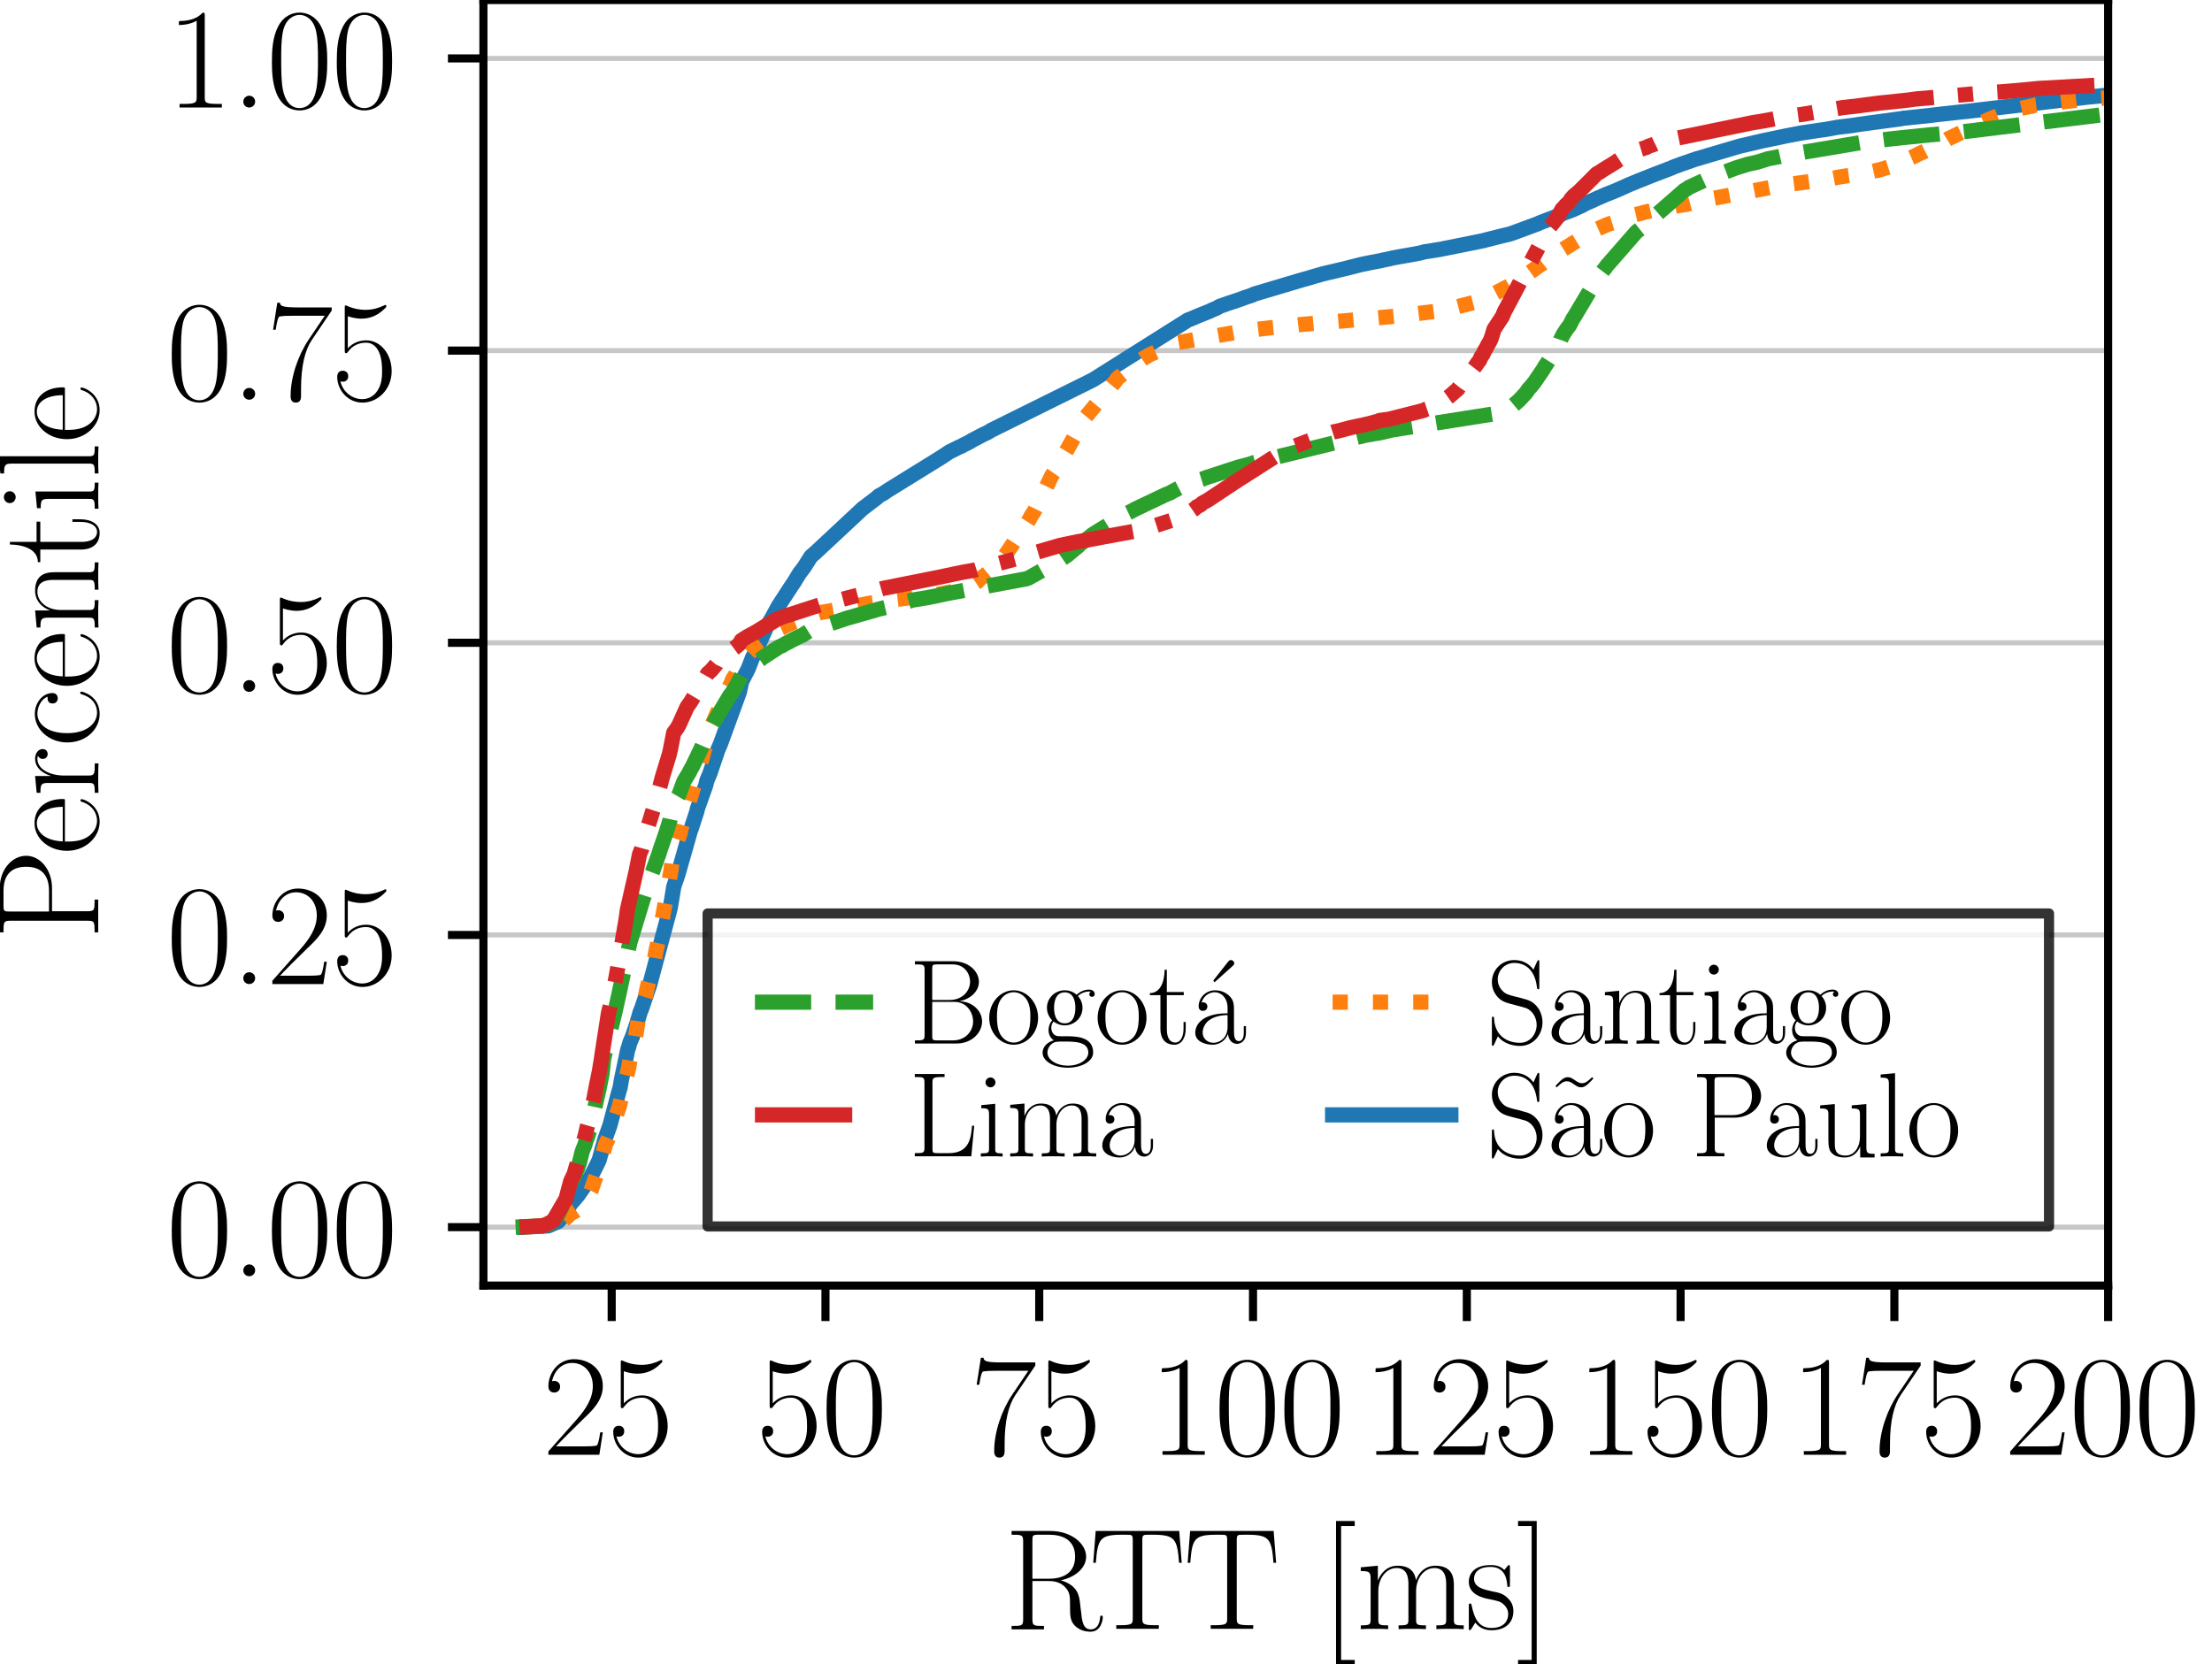 <?xml version="1.0" encoding="utf-8" standalone="no"?>
<!DOCTYPE svg PUBLIC "-//W3C//DTD SVG 1.1//EN"
  "http://www.w3.org/Graphics/SVG/1.1/DTD/svg11.dtd">
<svg xmlns:xlink="http://www.w3.org/1999/xlink" width="218.16pt" height="164.16pt" viewBox="0 0 218.16 164.16" xmlns="http://www.w3.org/2000/svg" version="1.1">
 <defs>
  <style type="text/css">*{stroke-linejoin: round; stroke-linecap: butt}</style>
 </defs>
 <g id="figure_1">
  <g id="patch_1">
   <path d="M 0 164.16 
L 218.16 164.16 
L 218.16 0 
L 0 0 
z
" style="fill: #ffffff"/>
  </g>
  <g id="axes_1">
   <g id="patch_2">
    <path d="M 47.677 126.814 
L 207.917 126.814 
L 207.917 0 
L 47.677 0 
z
" style="fill: #ffffff"/>
   </g>
   <g id="matplotlib.axis_1">
    <g id="xtick_1">
     <g id="line2d_1">
      <defs>
       <path id="mf215893646" d="M 0 0 
L 0 3.5 
" style="stroke: #000000; stroke-width: 0.8"/>
      </defs>
      <g>
       <use xlink:href="#mf215893646" x="60.328" y="126.814" style="stroke: #000000; stroke-width: 0.8"/>
      </g>
     </g>
     <g id="text_1">
      <!-- 25 -->
      <g transform="translate(53.499 143.5) scale(0.14 -0.14)">
       <defs>
        <path id="CMR17-32" d="M 2669 989 
L 2554 989 
C 2490 536 2438 459 2413 420 
C 2381 369 1920 369 1830 369 
L 602 369 
C 832 619 1280 1072 1824 1597 
C 2214 1967 2669 2402 2669 3035 
C 2669 3790 2067 4224 1395 4224 
C 691 4224 262 3604 262 3030 
C 262 2780 448 2748 525 2748 
C 589 2748 781 2787 781 3010 
C 781 3207 614 3264 525 3264 
C 486 3264 448 3258 422 3245 
C 544 3790 915 4058 1306 4058 
C 1862 4058 2227 3617 2227 3035 
C 2227 2479 1901 2000 1536 1584 
L 262 146 
L 262 0 
L 2515 0 
L 2669 989 
z
" transform="scale(0.016)"/>
        <path id="CMR17-35" d="M 730 3692 
C 794 3666 1056 3584 1325 3584 
C 1920 3584 2246 3911 2432 4100 
C 2432 4157 2432 4192 2394 4192 
C 2387 4192 2374 4192 2323 4163 
C 2099 4058 1837 3973 1517 3973 
C 1325 3973 1037 3999 723 4139 
C 653 4171 640 4171 634 4171 
C 602 4171 595 4164 595 4037 
L 595 2203 
C 595 2089 595 2057 659 2057 
C 691 2057 704 2070 736 2114 
C 941 2401 1222 2522 1542 2522 
C 1766 2522 2246 2382 2246 1289 
C 2246 1085 2246 715 2054 421 
C 1894 159 1645 25 1370 25 
C 947 25 518 320 403 814 
C 429 807 480 795 506 795 
C 589 795 749 840 749 1038 
C 749 1210 627 1280 506 1280 
C 358 1280 262 1190 262 1011 
C 262 454 704 -128 1382 -128 
C 2042 -128 2669 440 2669 1264 
C 2669 2030 2170 2624 1549 2624 
C 1222 2624 947 2503 730 2274 
L 730 3692 
z
" transform="scale(0.016)"/>
       </defs>
       <use xlink:href="#CMR17-32" transform="scale(0.996)"/>
       <use xlink:href="#CMR17-35" transform="translate(45.69 0) scale(0.996)"/>
      </g>
     </g>
    </g>
    <g id="xtick_2">
     <g id="line2d_2">
      <g>
       <use xlink:href="#mf215893646" x="81.412" y="126.814" style="stroke: #000000; stroke-width: 0.8"/>
      </g>
     </g>
     <g id="text_2">
      <!-- 50 -->
      <g transform="translate(74.583 143.5) scale(0.14 -0.14)">
       <defs>
        <path id="CMR17-30" d="M 2688 2025 
C 2688 2416 2682 3080 2413 3591 
C 2176 4039 1798 4198 1466 4198 
C 1158 4198 768 4058 525 3597 
C 269 3118 243 2524 243 2025 
C 243 1661 250 1106 448 619 
C 723 -39 1216 -128 1466 -128 
C 1760 -128 2208 -7 2470 600 
C 2662 1042 2688 1559 2688 2025 
z
M 1466 -26 
C 1056 -26 813 325 723 812 
C 653 1188 653 1738 653 2096 
C 653 2588 653 2997 736 3387 
C 858 3929 1216 4096 1466 4096 
C 1728 4096 2067 3923 2189 3400 
C 2272 3036 2278 2607 2278 2096 
C 2278 1680 2278 1169 2202 792 
C 2067 95 1690 -26 1466 -26 
z
" transform="scale(0.016)"/>
       </defs>
       <use xlink:href="#CMR17-35" transform="scale(0.996)"/>
       <use xlink:href="#CMR17-30" transform="translate(45.69 0) scale(0.996)"/>
      </g>
     </g>
    </g>
    <g id="xtick_3">
     <g id="line2d_3">
      <g>
       <use xlink:href="#mf215893646" x="102.496" y="126.814" style="stroke: #000000; stroke-width: 0.8"/>
      </g>
     </g>
     <g id="text_3">
      <!-- 75 -->
      <g transform="translate(95.668 143.5) scale(0.14 -0.14)">
       <defs>
        <path id="CMR17-37" d="M 2886 3941 
L 2886 4081 
L 1382 4081 
C 634 4081 621 4165 595 4288 
L 480 4288 
L 294 3094 
L 410 3094 
C 429 3215 474 3540 550 3661 
C 589 3712 1062 3712 1171 3712 
L 2579 3712 
L 1869 2661 
C 1395 1954 1069 999 1069 165 
C 1069 89 1069 -128 1299 -128 
C 1530 -128 1530 89 1530 171 
L 1530 465 
C 1530 1508 1709 2196 2003 2636 
L 2886 3941 
z
" transform="scale(0.016)"/>
       </defs>
       <use xlink:href="#CMR17-37" transform="scale(0.996)"/>
       <use xlink:href="#CMR17-35" transform="translate(45.69 0) scale(0.996)"/>
      </g>
     </g>
    </g>
    <g id="xtick_4">
     <g id="line2d_4">
      <g>
       <use xlink:href="#mf215893646" x="123.58" y="126.814" style="stroke: #000000; stroke-width: 0.8"/>
      </g>
     </g>
     <g id="text_4">
      <!-- 100 -->
      <g transform="translate(113.338 143.5) scale(0.14 -0.14)">
       <defs>
        <path id="CMR17-31" d="M 1702 4058 
C 1702 4192 1696 4192 1606 4192 
C 1357 3916 979 3827 621 3827 
C 602 3827 570 3827 563 3808 
C 557 3795 557 3782 557 3648 
C 755 3648 1088 3686 1344 3839 
L 1344 461 
C 1344 236 1331 160 781 160 
L 589 160 
L 589 0 
C 896 0 1216 0 1523 0 
C 1830 0 2150 0 2458 0 
L 2458 160 
L 2266 160 
C 1715 160 1702 230 1702 458 
L 1702 4058 
z
" transform="scale(0.016)"/>
       </defs>
       <use xlink:href="#CMR17-31" transform="scale(0.996)"/>
       <use xlink:href="#CMR17-30" transform="translate(45.69 0) scale(0.996)"/>
       <use xlink:href="#CMR17-30" transform="translate(91.381 0) scale(0.996)"/>
      </g>
     </g>
    </g>
    <g id="xtick_5">
     <g id="line2d_5">
      <g>
       <use xlink:href="#mf215893646" x="144.665" y="126.814" style="stroke: #000000; stroke-width: 0.8"/>
      </g>
     </g>
     <g id="text_5">
      <!-- 125 -->
      <g transform="translate(134.422 143.5) scale(0.14 -0.14)">
       <use xlink:href="#CMR17-31" transform="scale(0.996)"/>
       <use xlink:href="#CMR17-32" transform="translate(45.69 0) scale(0.996)"/>
       <use xlink:href="#CMR17-35" transform="translate(91.381 0) scale(0.996)"/>
      </g>
     </g>
    </g>
    <g id="xtick_6">
     <g id="line2d_6">
      <g>
       <use xlink:href="#mf215893646" x="165.749" y="126.814" style="stroke: #000000; stroke-width: 0.8"/>
      </g>
     </g>
     <g id="text_6">
      <!-- 150 -->
      <g transform="translate(155.506 143.5) scale(0.14 -0.14)">
       <use xlink:href="#CMR17-31" transform="scale(0.996)"/>
       <use xlink:href="#CMR17-35" transform="translate(45.69 0) scale(0.996)"/>
       <use xlink:href="#CMR17-30" transform="translate(91.381 0) scale(0.996)"/>
      </g>
     </g>
    </g>
    <g id="xtick_7">
     <g id="line2d_7">
      <g>
       <use xlink:href="#mf215893646" x="186.833" y="126.814" style="stroke: #000000; stroke-width: 0.8"/>
      </g>
     </g>
     <g id="text_7">
      <!-- 175 -->
      <g transform="translate(176.59 143.5) scale(0.14 -0.14)">
       <use xlink:href="#CMR17-31" transform="scale(0.996)"/>
       <use xlink:href="#CMR17-37" transform="translate(45.69 0) scale(0.996)"/>
       <use xlink:href="#CMR17-35" transform="translate(91.381 0) scale(0.996)"/>
      </g>
     </g>
    </g>
    <g id="xtick_8">
     <g id="line2d_8">
      <g>
       <use xlink:href="#mf215893646" x="207.917" y="126.814" style="stroke: #000000; stroke-width: 0.8"/>
      </g>
     </g>
     <g id="text_8">
      <!-- 200 -->
      <g transform="translate(197.675 143.5) scale(0.14 -0.14)">
       <use xlink:href="#CMR17-32" transform="scale(0.996)"/>
       <use xlink:href="#CMR17-30" transform="translate(45.69 0) scale(0.996)"/>
       <use xlink:href="#CMR17-30" transform="translate(91.381 0) scale(0.996)"/>
      </g>
     </g>
    </g>
    <g id="text_9">
     <!-- RTT [ms] -->
     <g transform="translate(99.024 160.673) scale(0.14 -0.14)">
      <defs>
       <path id="CMR17-52" d="M 2509 2146 
C 3117 2268 3629 2676 3629 3186 
C 3629 3785 2950 4326 2054 4326 
L 333 4326 
L 333 4160 
C 774 4160 845 4160 845 3873 
L 845 415 
C 845 128 774 128 333 128 
L 333 -26 
C 518 -26 851 -26 1050 -26 
C 1248 -26 1581 -26 1766 -26 
L 1766 128 
C 1325 128 1254 128 1254 417 
L 1254 2112 
L 2003 2112 
C 2368 2112 2573 1964 2662 1881 
C 2918 1632 2918 1459 2918 1024 
C 2918 595 2918 377 3110 160 
C 3354 -102 3680 -128 3821 -128 
C 4294 -128 4365 396 4365 503 
C 4365 540 4365 585 4307 585 
C 4256 585 4250 547 4250 522 
C 4218 112 4032 -26 3834 -26 
C 3482 -26 3443 375 3405 764 
C 3386 898 3373 993 3360 1133 
C 3322 1452 3270 1917 2509 2146 
z
M 1984 2214 
L 1254 2214 
L 1254 3913 
C 1254 4129 1267 4160 1523 4160 
L 1990 4160 
C 2522 4160 3142 3977 3142 3190 
C 3142 2372 2464 2214 1984 2214 
z
" transform="scale(0.016)"/>
       <path id="CMR17-54" d="M 3981 4326 
L 288 4326 
L 179 2918 
L 294 2918 
C 378 3976 467 4160 1453 4160 
C 1568 4160 1754 4160 1805 4154 
C 1926 4135 1926 4058 1926 3912 
L 1926 459 
C 1926 230 1907 160 1376 160 
L 1197 160 
L 1197 0 
C 1504 0 1824 0 2138 0 
C 2451 0 2771 0 3078 0 
L 3078 160 
L 2899 160 
C 2368 160 2349 230 2349 459 
L 2349 3912 
C 2349 4052 2349 4129 2464 4154 
C 2515 4160 2701 4160 2816 4160 
C 3795 4160 3891 3976 3974 2918 
L 4090 2918 
L 3981 4326 
z
" transform="scale(0.016)"/>
       <path id="CMR17-5b" d="M 1504 -1600 
L 1504 -1377 
L 902 -1377 
L 902 4544 
L 1504 4544 
L 1504 4767 
L 678 4767 
L 678 -1600 
L 1504 -1600 
z
" transform="scale(0.016)"/>
       <path id="CMR17-6d" d="M 4326 1933 
C 4326 2252 4269 2790 3507 2790 
C 3072 2790 2771 2496 2656 2151 
L 2650 2151 
C 2573 2676 2195 2790 1837 2790 
C 1331 2790 1069 2400 973 2144 
L 966 2144 
L 966 2790 
L 211 2720 
L 211 2554 
C 589 2554 646 2515 646 2208 
L 646 428 
C 646 184 621 153 211 153 
L 211 -13 
C 365 0 646 0 813 0 
C 979 0 1267 0 1421 -13 
L 1421 153 
C 1011 153 986 178 986 428 
L 986 1658 
C 986 2247 1344 2688 1792 2688 
C 2266 2688 2317 2266 2317 1958 
L 2317 428 
C 2317 184 2291 153 1882 153 
L 1882 -13 
C 2035 0 2317 0 2483 0 
C 2650 0 2938 0 3091 -13 
L 3091 153 
C 2682 153 2656 178 2656 428 
L 2656 1658 
C 2656 2247 3014 2688 3462 2688 
C 3936 2688 3987 2266 3987 1958 
L 3987 428 
C 3987 184 3962 153 3552 153 
L 3552 -13 
C 3706 0 3987 0 4154 0 
C 4320 0 4608 0 4762 -13 
L 4762 153 
C 4352 153 4326 178 4326 428 
L 4326 1933 
z
" transform="scale(0.016)"/>
       <path id="CMR17-73" d="M 1978 2697 
C 1978 2813 1971 2819 1933 2819 
C 1907 2819 1901 2813 1824 2717 
C 1805 2691 1747 2626 1728 2601 
C 1523 2819 1235 2819 1126 2819 
C 416 2819 160 2447 160 2076 
C 160 1498 813 1365 998 1325 
C 1402 1243 1542 1217 1677 1101 
C 1760 1025 1901 884 1901 654 
C 1901 384 1747 38 1158 38 
C 602 38 403 460 288 1021 
C 269 1110 269 1117 218 1117 
C 166 1117 160 1110 160 983 
L 160 63 
C 160 -51 166 -58 205 -58 
C 237 -58 243 -51 275 0 
C 314 57 410 211 448 276 
C 576 103 800 -64 1158 -64 
C 1792 -64 2131 283 2131 784 
C 2131 1112 1958 1285 1875 1362 
C 1683 1561 1459 1606 1190 1657 
C 838 1735 390 1825 390 2217 
C 390 2383 480 2737 1126 2737 
C 1811 2737 1850 2094 1862 1888 
C 1869 1856 1901 1849 1920 1849 
C 1978 1849 1978 1869 1978 1978 
L 1978 2697 
z
" transform="scale(0.016)"/>
       <path id="CMR17-5d" d="M 915 4767 
L 90 4767 
L 90 4544 
L 691 4544 
L 691 -1377 
L 90 -1377 
L 90 -1600 
L 915 -1600 
L 915 4767 
z
" transform="scale(0.016)"/>
      </defs>
      <use xlink:href="#CMR17-52" transform="scale(0.996)"/>
      <use xlink:href="#CMR17-54" transform="translate(59.984 0) scale(0.996)"/>
      <use xlink:href="#CMR17-54" transform="translate(126.494 0) scale(0.996)"/>
      <use xlink:href="#CMR17-5b" transform="translate(223.08 0) scale(0.996)"/>
      <use xlink:href="#CMR17-6d" transform="translate(247.951 0) scale(0.996)"/>
      <use xlink:href="#CMR17-73" transform="translate(324.87 0) scale(0.996)"/>
      <use xlink:href="#CMR17-5d" transform="translate(360.672 0) scale(0.996)"/>
     </g>
    </g>
   </g>
   <g id="matplotlib.axis_2">
    <g id="ytick_1">
     <g id="line2d_9">
      <path d="M 47.677 121.05 
L 207.917 121.05 
" clip-path="url(#p52de51f2ed)" style="fill: none; stroke: #b0b0b0; stroke-opacity: 0.7; stroke-width: 0.5; stroke-linecap: square"/>
     </g>
     <g id="line2d_10">
      <defs>
       <path id="m4048121105" d="M 0 0 
L -3.5 0 
" style="stroke: #000000; stroke-width: 0.8"/>
      </defs>
      <g>
       <use xlink:href="#m4048121105" x="47.677" y="121.05" style="stroke: #000000; stroke-width: 0.8"/>
      </g>
     </g>
     <g id="text_10">
      <!-- 0.00 -->
      <g transform="translate(16.398 125.893) scale(0.14 -0.14)">
       <defs>
        <path id="CMR17-2e" d="M 1062 261 
C 1062 420 934 522 800 522 
C 672 522 538 420 538 261 
C 538 102 666 0 800 0 
C 928 0 1062 102 1062 261 
z
" transform="scale(0.016)"/>
       </defs>
       <use xlink:href="#CMR17-30" transform="scale(0.996)"/>
       <use xlink:href="#CMR17-2e" transform="translate(45.69 0) scale(0.996)"/>
       <use xlink:href="#CMR17-30" transform="translate(70.562 0) scale(0.996)"/>
       <use xlink:href="#CMR17-30" transform="translate(116.252 0) scale(0.996)"/>
      </g>
     </g>
    </g>
    <g id="ytick_2">
     <g id="line2d_11">
      <path d="M 47.677 92.229 
L 207.917 92.229 
" clip-path="url(#p52de51f2ed)" style="fill: none; stroke: #b0b0b0; stroke-opacity: 0.7; stroke-width: 0.5; stroke-linecap: square"/>
     </g>
     <g id="line2d_12">
      <g>
       <use xlink:href="#m4048121105" x="47.677" y="92.229" style="stroke: #000000; stroke-width: 0.8"/>
      </g>
     </g>
     <g id="text_11">
      <!-- 0.25 -->
      <g transform="translate(16.398 97.072) scale(0.14 -0.14)">
       <use xlink:href="#CMR17-30" transform="scale(0.996)"/>
       <use xlink:href="#CMR17-2e" transform="translate(45.69 0) scale(0.996)"/>
       <use xlink:href="#CMR17-32" transform="translate(70.562 0) scale(0.996)"/>
       <use xlink:href="#CMR17-35" transform="translate(116.252 0) scale(0.996)"/>
      </g>
     </g>
    </g>
    <g id="ytick_3">
     <g id="line2d_13">
      <path d="M 47.677 63.407 
L 207.917 63.407 
" clip-path="url(#p52de51f2ed)" style="fill: none; stroke: #b0b0b0; stroke-opacity: 0.7; stroke-width: 0.5; stroke-linecap: square"/>
     </g>
     <g id="line2d_14">
      <g>
       <use xlink:href="#m4048121105" x="47.677" y="63.407" style="stroke: #000000; stroke-width: 0.8"/>
      </g>
     </g>
     <g id="text_12">
      <!-- 0.50 -->
      <g transform="translate(16.398 68.25) scale(0.14 -0.14)">
       <use xlink:href="#CMR17-30" transform="scale(0.996)"/>
       <use xlink:href="#CMR17-2e" transform="translate(45.69 0) scale(0.996)"/>
       <use xlink:href="#CMR17-35" transform="translate(70.562 0) scale(0.996)"/>
       <use xlink:href="#CMR17-30" transform="translate(116.252 0) scale(0.996)"/>
      </g>
     </g>
    </g>
    <g id="ytick_4">
     <g id="line2d_15">
      <path d="M 47.677 34.586 
L 207.917 34.586 
" clip-path="url(#p52de51f2ed)" style="fill: none; stroke: #b0b0b0; stroke-opacity: 0.7; stroke-width: 0.5; stroke-linecap: square"/>
     </g>
     <g id="line2d_16">
      <g>
       <use xlink:href="#m4048121105" x="47.677" y="34.586" style="stroke: #000000; stroke-width: 0.8"/>
      </g>
     </g>
     <g id="text_13">
      <!-- 0.75 -->
      <g transform="translate(16.398 39.429) scale(0.14 -0.14)">
       <use xlink:href="#CMR17-30" transform="scale(0.996)"/>
       <use xlink:href="#CMR17-2e" transform="translate(45.69 0) scale(0.996)"/>
       <use xlink:href="#CMR17-37" transform="translate(70.562 0) scale(0.996)"/>
       <use xlink:href="#CMR17-35" transform="translate(116.252 0) scale(0.996)"/>
      </g>
     </g>
    </g>
    <g id="ytick_5">
     <g id="line2d_17">
      <path d="M 47.677 5.764 
L 207.917 5.764 
" clip-path="url(#p52de51f2ed)" style="fill: none; stroke: #b0b0b0; stroke-opacity: 0.7; stroke-width: 0.5; stroke-linecap: square"/>
     </g>
     <g id="line2d_18">
      <g>
       <use xlink:href="#m4048121105" x="47.677" y="5.764" style="stroke: #000000; stroke-width: 0.8"/>
      </g>
     </g>
     <g id="text_14">
      <!-- 1.00 -->
      <g transform="translate(16.398 10.607) scale(0.14 -0.14)">
       <use xlink:href="#CMR17-31" transform="scale(0.996)"/>
       <use xlink:href="#CMR17-2e" transform="translate(45.69 0) scale(0.996)"/>
       <use xlink:href="#CMR17-30" transform="translate(70.562 0) scale(0.996)"/>
       <use xlink:href="#CMR17-30" transform="translate(116.252 0) scale(0.996)"/>
      </g>
     </g>
    </g>
    <g id="text_15">
     <!-- Percentile -->
     <g transform="translate(9.686 92.712) rotate(-90) scale(0.14 -0.14)">
      <defs>
       <path id="CMR17-50" d="M 1267 2042 
L 2291 2042 
C 3117 2042 3718 2578 3718 3184 
C 3718 3791 3130 4352 2291 4352 
L 333 4352 
L 333 4186 
C 774 4186 845 4186 845 3899 
L 845 446 
C 845 160 774 160 333 160 
L 333 0 
C 518 0 858 0 1056 0 
C 1254 0 1594 0 1779 0 
L 1779 160 
C 1338 160 1267 160 1267 446 
L 1267 2042 
z
M 1254 2176 
L 1254 3938 
C 1254 4155 1267 4186 1523 4186 
L 2170 4186 
C 2995 4186 3232 3714 3232 3184 
C 3232 2604 2950 2176 2170 2176 
L 1254 2176 
z
" transform="scale(0.016)"/>
       <path id="CMR17-65" d="M 2438 1472 
C 2464 1498 2464 1511 2464 1576 
C 2464 2238 2118 2816 1389 2816 
C 710 2816 173 2169 173 1383 
C 173 551 781 -64 1459 -64 
C 2176 -64 2458 607 2458 740 
C 2458 784 2419 784 2406 784 
C 2362 784 2355 771 2330 696 
C 2189 265 1837 51 1504 51 
C 1229 51 954 203 781 480 
C 582 803 582 1176 582 1472 
L 2438 1472 
z
M 589 1568 
C 634 2505 1126 2714 1382 2714 
C 1818 2714 2112 2297 2118 1568 
L 589 1568 
z
" transform="scale(0.016)"/>
       <path id="CMR17-72" d="M 960 1497 
C 960 2112 1222 2688 1702 2688 
C 1747 2688 1792 2682 1837 2662 
C 1837 2662 1696 2617 1696 2452 
C 1696 2298 1818 2234 1914 2234 
C 1990 2234 2131 2279 2131 2458 
C 2131 2663 1926 2790 1709 2790 
C 1222 2790 1011 2317 947 2093 
L 941 2093 
L 941 2790 
L 198 2720 
L 198 2554 
C 576 2554 634 2515 634 2208 
L 634 428 
C 634 184 608 153 198 153 
L 198 -13 
C 352 0 646 0 813 0 
C 998 0 1325 0 1498 -13 
L 1498 153 
C 1037 153 960 153 960 440 
L 960 1497 
z
" transform="scale(0.016)"/>
       <path id="CMR17-63" d="M 2234 2240 
C 2112 2240 1933 2240 1933 2017 
C 1933 1838 2080 1787 2163 1787 
C 2208 1787 2394 1807 2394 2024 
C 2394 2467 1958 2803 1466 2803 
C 787 2803 211 2178 211 1363 
C 211 516 813 -64 1466 -64 
C 2259 -64 2458 677 2458 748 
C 2458 774 2451 793 2406 793 
C 2362 793 2355 787 2330 703 
C 2163 180 1798 51 1523 51 
C 1114 51 621 427 621 1369 
C 621 2338 1094 2688 1472 2688 
C 1722 2688 2093 2573 2234 2240 
z
" transform="scale(0.016)"/>
       <path id="CMR17-6e" d="M 2656 1933 
C 2656 2259 2592 2790 1837 2790 
C 1331 2790 1069 2400 973 2144 
L 966 2144 
L 966 2790 
L 211 2720 
L 211 2554 
C 589 2554 646 2515 646 2208 
L 646 428 
C 646 184 621 153 211 153 
L 211 -13 
C 365 0 646 0 813 0 
C 979 0 1267 0 1421 -13 
L 1421 153 
C 1011 153 986 178 986 428 
L 986 1658 
C 986 2247 1344 2688 1792 2688 
C 2266 2688 2317 2266 2317 1958 
L 2317 428 
C 2317 184 2291 153 1882 153 
L 1882 -13 
C 2035 0 2317 0 2483 0 
C 2650 0 2938 0 3091 -13 
L 3091 153 
C 2682 153 2656 178 2656 428 
L 2656 1933 
z
" transform="scale(0.016)"/>
       <path id="CMR17-74" d="M 966 2560 
L 1862 2560 
L 1862 2725 
L 966 2725 
L 966 3904 
L 851 3904 
C 838 3245 614 2668 70 2668 
L 70 2560 
L 627 2560 
L 627 771 
C 627 650 627 -64 1370 -64 
C 1747 -64 1965 306 1965 777 
L 1965 1140 
L 1850 1140 
L 1850 783 
C 1850 344 1677 51 1408 51 
C 1222 51 966 178 966 758 
L 966 2560 
z
" transform="scale(0.016)"/>
       <path id="CMR17-69" d="M 992 3909 
C 992 4049 877 4170 730 4170 
C 589 4170 467 4056 467 3909 
C 467 3769 582 3648 730 3648 
C 870 3648 992 3763 992 3909 
z
M 243 2706 
L 243 2541 
C 602 2541 653 2502 653 2197 
L 653 427 
C 653 184 627 153 218 153 
L 218 -13 
C 371 0 646 0 806 0 
C 960 0 1222 0 1370 -13 
L 1370 153 
C 992 153 979 191 979 420 
L 979 2776 
L 243 2706 
z
" transform="scale(0.016)"/>
       <path id="CMR17-6c" d="M 979 4396 
L 218 4326 
L 218 4160 
C 595 4160 653 4122 653 3817 
L 653 426 
C 653 184 627 153 218 153 
L 218 -13 
C 371 0 653 0 813 0 
C 979 0 1261 0 1414 -13 
L 1414 153 
C 1005 153 979 178 979 426 
L 979 4396 
z
" transform="scale(0.016)"/>
      </defs>
      <use xlink:href="#CMR17-50" transform="scale(0.996)"/>
      <use xlink:href="#CMR17-65" transform="translate(59.984 0) scale(0.996)"/>
      <use xlink:href="#CMR17-72" transform="translate(100.47 0) scale(0.996)"/>
      <use xlink:href="#CMR17-63" transform="translate(135.75 0) scale(0.996)"/>
      <use xlink:href="#CMR17-65" transform="translate(176.236 0) scale(0.996)"/>
      <use xlink:href="#CMR17-6e" transform="translate(216.722 0) scale(0.996)"/>
      <use xlink:href="#CMR17-74" transform="translate(265.015 0) scale(0.996)"/>
      <use xlink:href="#CMR17-69" transform="translate(300.295 0) scale(0.996)"/>
      <use xlink:href="#CMR17-6c" transform="translate(325.166 0) scale(0.996)"/>
      <use xlink:href="#CMR17-65" transform="translate(350.037 0) scale(0.996)"/>
     </g>
    </g>
   </g>
   <g id="line2d_19">
    <path d="M 51.714 121.05 
L 54.07 120.925 
L 55.059 120.49 
L 55.38 120.151 
L 56.11 119.096 
L 56.224 118.827 
L 56.995 117.928 
L 58.2 116.197 
L 58.378 115.871 
L 58.886 114.868 
L 59.094 114.42 
L 59.653 112.41 
L 60.156 111.002 
L 60.518 109.638 
L 61.028 107.72 
L 61.17 107.235 
L 61.283 106.543 
L 61.914 103.535 
L 62.013 103.259 
L 62.126 102.841 
L 62.402 102.186 
L 62.775 101.072 
L 63.153 99.793 
L 63.268 99.528 
L 64.087 97.11 
L 66.111 89.535 
L 66.452 87.457 
L 66.858 86.269 
L 68.096 81.924 
L 68.19 81.681 
L 68.743 79.986 
L 68.772 79.804 
L 69.604 77.457 
L 69.718 76.99 
L 70.012 76.305 
L 70.802 73.962 
L 71.053 73.391 
L 72.917 68.281 
L 73.15 67.217 
L 73.789 65.979 
L 74.212 64.887 
L 74.664 64.003 
L 74.777 63.686 
L 75.63 61.793 
L 76.119 60.983 
L 76.773 59.781 
L 77.376 58.857 
L 78.091 57.756 
L 78.321 57.428 
L 78.536 57.066 
L 78.86 56.537 
L 79.317 55.941 
L 79.989 54.881 
L 80.318 54.6 
L 80.521 54.415 
L 85.082 50.161 
L 85.356 49.956 
L 86.465 49.11 
L 86.673 48.916 
L 87.182 48.636 
L 87.379 48.493 
L 87.605 48.345 
L 92.764 45.153 
L 93.124 44.92 
L 93.637 44.578 
L 94.535 44.131 
L 94.904 43.971 
L 95.02 43.891 
L 95.325 43.75 
L 95.748 43.523 
L 95.861 43.446 
L 96.984 42.854 
L 97.37 42.68 
L 97.79 42.428 
L 107.787 37.473 
L 117.145 31.574 
L 117.554 31.419 
L 118.179 31.148 
L 119.363 30.674 
L 119.476 30.607 
L 120.06 30.363 
L 120.251 30.231 
L 120.685 30.082 
L 121.08 29.939 
L 121.874 29.679 
L 122.337 29.517 
L 122.82 29.338 
L 123.477 29.12 
L 123.703 29.009 
L 128.517 27.575 
L 129.183 27.392 
L 129.578 27.269 
L 130.504 27.007 
L 131.839 26.693 
L 132.553 26.524 
L 134.257 26.091 
L 134.976 25.941 
L 136.229 25.702 
L 136.342 25.67 
L 137.016 25.532 
L 137.35 25.447 
L 138.309 25.274 
L 139.085 25.14 
L 140.126 24.945 
L 140.497 24.839 
L 141.175 24.736 
L 142.134 24.58 
L 142.246 24.553 
L 143.833 24.237 
L 146.349 23.728 
L 146.467 23.688 
L 148.136 23.267 
L 148.853 23.098 
L 149.088 23.025 
L 151.611 22.095 
L 151.917 21.955 
L 153.868 21.209 
L 154.122 21.063 
L 154.968 20.744 
L 155.24 20.636 
L 155.945 20.313 
L 156.475 20.026 
L 156.741 19.924 
L 157.573 19.539 
L 157.777 19.457 
L 158.418 19.176 
L 159.165 18.881 
L 159.771 18.623 
L 160.667 18.217 
L 161.216 17.996 
L 161.645 17.814 
L 163.05 17.258 
L 164.905 16.548 
L 165.017 16.487 
L 165.888 16.162 
L 166.303 16.026 
L 166.756 15.866 
L 167.203 15.71 
L 171.576 14.418 
L 172.472 14.21 
L 173.813 13.895 
L 176.207 13.396 
L 176.345 13.369 
L 177.683 13.113 
L 178.35 13.015 
L 179.355 12.863 
L 179.967 12.781 
L 180.875 12.622 
L 181.167 12.563 
L 182.615 12.386 
L 182.73 12.368 
L 183.424 12.26 
L 187.46 11.716 
L 187.744 11.663 
L 190.454 11.377 
L 191.041 11.304 
L 193.458 11.037 
L 193.974 10.987 
L 203.763 9.824 
L 203.945 9.801 
L 205.386 9.637 
L 205.501 9.622 
L 207.308 9.443 
L 207.918 9.375 
L 207.918 9.375 
" clip-path="url(#p52de51f2ed)" style="fill: none; stroke: #1f77b4; stroke-width: 1.5; stroke-linecap: square"/>
   </g>
   <g id="line2d_20">
    <path d="M 51.782 121.048 
L 54.539 120.838 
L 55.041 120.652 
L 55.198 120.551 
L 55.553 120.341 
L 55.762 120.185 
L 55.932 120.052 
L 56.11 119.872 
L 56.223 119.746 
L 56.669 119.506 
L 56.826 119.397 
L 56.952 119.3 
L 57.065 119.172 
L 57.286 118.958 
L 57.428 118.804 
L 57.542 118.666 
L 57.797 118.356 
L 57.904 118.142 
L 58.001 117.998 
L 58.182 117.649 
L 58.287 117.452 
L 59.23 114.754 
L 59.706 112.912 
L 59.929 112.451 
L 60.135 111.972 
L 60.259 111.637 
L 60.452 111.012 
L 61.112 109.04 
L 61.316 108.089 
L 61.41 107.793 
L 61.647 106.827 
L 62.013 105.264 
L 62.126 104.594 
L 62.237 104.274 
L 62.474 103.321 
L 62.636 102.613 
L 62.946 100.591 
L 63.292 99.398 
L 63.377 99.111 
L 63.674 98.171 
L 63.7 98.081 
L 63.813 97.49 
L 64.038 96.618 
L 64.276 95.652 
L 64.385 95.249 
L 64.543 94.671 
L 64.658 93.99 
L 64.948 92.63 
L 65.08 91.994 
L 66.17 85.886 
L 66.396 84.132 
L 67.074 82.209 
L 67.187 81.688 
L 67.462 80.688 
L 67.619 80.224 
L 68.024 78.896 
L 68.187 78.367 
L 68.246 78.172 
L 69.27 74.709 
L 69.507 73.807 
L 69.701 72.751 
L 71.198 69.248 
L 71.288 69.089 
L 71.409 68.751 
L 72.134 67.35 
L 72.247 67.031 
L 72.329 66.883 
L 72.48 66.673 
L 72.581 66.478 
L 73.256 65.063 
L 73.498 64.84 
L 73.833 64.497 
L 74.15 64.174 
L 74.659 63.741 
L 74.784 63.596 
L 75.052 63.394 
L 75.488 63.013 
L 75.72 62.835 
L 76.159 62.521 
L 76.365 62.313 
L 76.839 62.052 
L 77.187 61.891 
L 78.08 61.448 
L 78.502 61.283 
L 78.716 61.191 
L 79.56 60.882 
L 80.913 60.426 
L 82.867 60.079 
L 83.044 60.034 
L 85.893 59.484 
L 87.181 59.31 
L 87.322 59.267 
L 88.983 59.064 
L 90.296 58.878 
L 92.158 58.698 
L 93.682 58.411 
L 94.383 58.233 
L 95.363 57.914 
L 95.504 57.85 
L 95.871 57.689 
L 96.008 57.633 
L 96.412 57.37 
L 96.638 57.098 
L 96.95 56.894 
L 97.657 56.316 
L 97.792 56.205 
L 97.967 56.053 
L 98.218 55.826 
L 98.787 55.2 
L 98.934 54.995 
L 99.102 54.826 
L 99.947 53.575 
L 100.243 53.121 
L 100.462 52.885 
L 100.697 52.59 
L 100.808 52.408 
L 100.921 52.193 
L 101.497 51.283 
L 101.679 50.926 
L 101.816 50.707 
L 101.975 50.474 
L 102.053 50.328 
L 102.662 49.084 
L 102.977 48.51 
L 103.121 48.178 
L 103.747 46.889 
L 103.99 46.539 
L 104.417 45.753 
L 104.541 45.544 
L 105.024 44.764 
L 105.143 44.52 
L 105.323 44.222 
L 106.712 41.719 
L 106.825 41.432 
L 109.531 38.157 
L 109.662 38.031 
L 110.04 37.568 
L 110.194 37.332 
L 110.421 37.144 
L 110.586 37.024 
L 110.742 36.898 
L 110.909 36.765 
L 111.094 36.581 
L 111.289 36.386 
L 111.952 35.925 
L 112.83 35.324 
L 113.175 35.124 
L 113.306 35.028 
L 115.59 33.991 
L 116.237 33.788 
L 122.432 32.685 
L 123.741 32.516 
L 125.329 32.33 
L 126.879 32.186 
L 128.371 32.006 
L 133.745 31.546 
L 134.063 31.522 
L 136.245 31.316 
L 136.301 31.312 
L 137.809 31.171 
L 141.823 30.683 
L 142.567 30.522 
L 143.374 30.357 
L 143.502 30.316 
L 145.907 29.695 
L 146.635 29.363 
L 146.922 29.224 
L 147.082 29.117 
L 148.314 28.477 
L 148.45 28.404 
L 148.741 28.26 
L 149.055 28.08 
L 149.205 27.999 
L 149.641 27.725 
L 149.844 27.571 
L 150.158 27.391 
L 151.655 26.311 
L 151.779 26.215 
L 151.985 26.087 
L 152.14 25.986 
L 152.413 25.77 
L 152.711 25.568 
L 153.264 25.163 
L 153.423 25.059 
L 153.737 24.855 
L 154.927 24.129 
L 155.055 24.037 
L 155.54 23.744 
L 157.15 22.853 
L 157.452 22.626 
L 157.595 22.559 
L 158.562 22.137 
L 158.697 22.092 
L 159.197 21.936 
L 160.191 21.553 
L 160.689 21.343 
L 161.243 21.176 
L 161.921 21.024 
L 162.11 20.959 
L 162.851 20.786 
L 164.201 20.516 
L 165.14 20.362 
L 165.351 20.315 
L 166.381 20.154 
L 167.455 19.861 
L 167.574 19.839 
L 168.506 19.64 
L 169.525 19.462 
L 170.419 19.289 
L 175.448 18.336 
L 176.39 18.186 
L 177.117 18.096 
L 180.508 17.633 
L 181.442 17.456 
L 182.118 17.351 
L 183.326 17.182 
L 183.774 17.111 
L 185.485 16.727 
L 186.829 16.299 
L 186.948 16.216 
L 188.52 15.528 
L 188.657 15.477 
L 188.95 15.333 
L 189.189 15.209 
L 189.842 14.909 
L 191.063 14.273 
L 191.277 14.179 
L 191.561 14.018 
L 191.777 13.915 
L 192.044 13.757 
L 192.17 13.676 
L 195.996 11.855 
L 196.545 11.615 
L 196.674 11.566 
L 197.225 11.36 
L 198.145 11.014 
L 198.944 10.782 
L 199.08 10.737 
L 200.465 10.45 
L 200.733 10.367 
L 205.218 9.836 
L 207.385 9.692 
L 207.978 9.647 
L 207.978 9.647 
" clip-path="url(#p52de51f2ed)" style="fill: none; stroke-dasharray: 1.5,2.475; stroke-dashoffset: 0; stroke: #ff7f0e; stroke-width: 1.5"/>
   </g>
   <g id="line2d_21">
    <path d="M 50.85 121.047 
L 53.481 120.925 
L 53.946 120.797 
L 54.31 120.654 
L 54.664 120.313 
L 54.814 120.17 
L 54.934 120.008 
L 56.001 117.854 
L 56.263 116.767 
L 56.37 116.557 
L 56.516 116.304 
L 56.953 115.307 
L 57.065 114.927 
L 57.14 114.713 
L 57.394 113.684 
L 57.49 113.397 
L 57.655 113.013 
L 57.808 112.508 
L 57.987 112.026 
L 58.066 111.764 
L 58.212 111.259 
L 58.376 110.573 
L 58.82 108.556 
L 59.104 107.313 
L 59.381 105.897 
L 59.539 104.431 
L 59.81 103.286 
L 60.641 99.871 
L 60.94 98.521 
L 61.031 98.128 
L 61.4 96.383 
L 61.588 95.533 
L 61.636 95.304 
L 61.986 93.58 
L 62.013 93.488 
L 62.126 92.97 
L 63.438 88.647 
L 63.544 88.346 
L 63.718 87.804 
L 64.274 86.21 
L 64.359 85.985 
L 64.872 84.541 
L 64.942 84.37 
L 65.142 83.73 
L 65.723 82.049 
L 66.075 80.912 
L 66.392 79.417 
L 66.496 79.206 
L 66.644 78.941 
L 66.962 78.39 
L 67.424 77.135 
L 67.519 76.961 
L 67.914 76.312 
L 68.156 75.84 
L 68.249 75.694 
L 69.069 74.003 
L 69.14 73.851 
L 69.585 72.821 
L 69.765 72.327 
L 69.88 72.132 
L 70.01 71.907 
L 70.193 71.593 
L 70.409 71.228 
L 71.996 68.583 
L 72.124 68.443 
L 72.405 67.998 
L 72.567 67.745 
L 73.164 66.597 
L 73.444 66.35 
L 73.579 66.253 
L 73.746 66.076 
L 73.966 65.902 
L 74.18 65.701 
L 74.301 65.625 
L 74.595 65.39 
L 74.725 65.247 
L 74.968 65.077 
L 75.121 64.937 
L 76.859 63.806 
L 77.19 63.666 
L 77.318 63.572 
L 78.753 62.825 
L 79.096 62.685 
L 79.753 62.268 
L 79.892 62.179 
L 80.363 62.015 
L 80.521 61.966 
L 82.334 61.381 
L 83.217 61.092 
L 83.475 61 
L 85.987 60.285 
L 86.083 60.263 
L 86.506 60.132 
L 86.679 60.083 
L 87.548 59.879 
L 87.681 59.843 
L 88.292 59.672 
L 88.607 59.578 
L 89.646 59.304 
L 89.971 59.2 
L 91.434 58.959 
L 92.457 58.758 
L 92.561 58.734 
L 93.414 58.548 
L 101.219 57.095 
L 101.418 57.028 
L 104.407 55.361 
L 104.61 55.215 
L 105.314 54.731 
L 105.433 54.627 
L 105.644 54.447 
L 106.096 54.076 
L 106.353 53.866 
L 106.516 53.689 
L 107.539 52.912 
L 107.754 52.726 
L 107.933 52.626 
L 108.155 52.476 
L 108.724 52.129 
L 110 51.34 
L 110.131 51.2 
L 110.263 51.108 
L 110.705 50.907 
L 111.215 50.606 
L 111.555 50.444 
L 111.934 50.234 
L 114.945 48.802 
L 115.431 48.607 
L 115.622 48.485 
L 117.068 47.742 
L 118.003 47.419 
L 118.161 47.386 
L 118.69 47.224 
L 118.857 47.148 
L 122.113 46.085 
L 122.96 45.865 
L 123.165 45.817 
L 123.7 45.631 
L 126.191 45.018 
L 126.421 44.958 
L 134.658 42.938 
L 135.613 42.773 
L 136.004 42.715 
L 137.07 42.469 
L 137.159 42.432 
L 147.899 40.738 
L 148.462 40.464 
L 148.949 40.217 
L 149.074 40.126 
L 149.469 39.797 
L 149.709 39.584 
L 149.874 39.434 
L 150.566 38.679 
L 150.686 38.465 
L 150.818 38.31 
L 150.975 38.149 
L 151.37 37.655 
L 151.486 37.481 
L 152.159 36.491 
L 152.254 36.342 
L 152.368 36.135 
L 152.478 35.983 
L 152.939 35.257 
L 153.068 35.063 
L 153.271 34.74 
L 153.521 34.368 
L 153.669 34.091 
L 153.781 33.902 
L 153.932 33.472 
L 154.188 32.96 
L 154.358 32.701 
L 154.551 32.409 
L 154.783 32.117 
L 154.901 31.903 
L 155.108 31.483 
L 155.305 31.184 
L 157.084 28.199 
L 157.199 28.046 
L 157.718 27.181 
L 157.855 27.032 
L 158.213 26.56 
L 158.341 26.401 
L 158.465 26.225 
L 161.379 22.886 
L 161.733 22.605 
L 166.113 18.782 
L 166.356 18.642 
L 166.568 18.486 
L 168.894 17.408 
L 169.455 17.219 
L 171.034 16.631 
L 171.242 16.555 
L 171.55 16.458 
L 172.235 16.244 
L 172.345 16.208 
L 173.132 16.04 
L 173.278 16.004 
L 174.18 15.729 
L 174.292 15.678 
L 175.283 15.489 
L 175.86 15.355 
L 176.008 15.327 
L 183.783 14.023 
L 184.956 13.892 
L 186.166 13.737 
L 187.591 13.582 
L 190.325 13.301 
L 190.827 13.262 
L 193.557 13.015 
L 193.658 12.985 
L 194.858 12.85 
L 195.002 12.826 
L 207.928 11.251 
L 207.928 11.251 
" clip-path="url(#p52de51f2ed)" style="fill: none; stroke-dasharray: 5.55,2.4; stroke-dashoffset: 0; stroke: #2ca02c; stroke-width: 1.5"/>
   </g>
   <g id="line2d_22">
    <path d="M 51.238 121.044 
L 53.518 120.919 
L 53.901 120.781 
L 54.564 120.42 
L 55.828 118.246 
L 56.081 117.28 
L 56.292 116.505 
L 56.399 116.282 
L 56.625 115.809 
L 57.707 112.04 
L 57.751 111.875 
L 57.918 111.146 
L 58.277 109.905 
L 58.482 108.802 
L 58.583 108.362 
L 58.749 107.488 
L 58.82 107.107 
L 59.112 105.689 
L 59.159 105.413 
L 59.343 104.27 
L 59.387 103.942 
L 60.015 99.909 
L 60.141 99.423 
L 60.277 98.839 
L 60.327 98.596 
L 60.44 98.044 
L 60.794 96.218 
L 61.738 90.741 
L 61.881 89.73 
L 62.753 85.888 
L 63.072 84.272 
L 63.289 83.734 
L 63.494 82.998 
L 63.611 82.617 
L 63.763 81.98 
L 64.388 79.984 
L 64.519 79.576 
L 64.729 78.801 
L 65.086 77.573 
L 65.307 76.72 
L 66.012 74.414 
L 66.131 73.882 
L 66.444 72.28 
L 66.747 71.873 
L 66.882 71.656 
L 66.975 71.485 
L 67.749 69.765 
L 67.861 69.6 
L 68.119 69.233 
L 68.945 67.867 
L 69.165 67.532 
L 69.421 67.17 
L 69.514 66.993 
L 69.6 66.776 
L 69.799 66.428 
L 70.122 66.152 
L 70.283 65.962 
L 70.622 65.561 
L 70.771 65.266 
L 70.924 65.082 
L 71.237 64.859 
L 71.393 64.681 
L 71.581 64.543 
L 72.604 63.801 
L 72.92 63.525 
L 73.121 63.171 
L 73.724 62.79 
L 74.493 62.376 
L 74.817 62.179 
L 75.65 61.667 
L 76.343 61.273 
L 76.47 61.148 
L 77.48 60.754 
L 77.688 60.701 
L 81.506 59.46 
L 82.348 59.303 
L 83.099 59.112 
L 85.895 58.376 
L 86.431 58.232 
L 87.115 58.035 
L 92.524 56.958 
L 93.175 56.82 
L 94.988 56.439 
L 95.978 56.268 
L 96.203 56.216 
L 96.684 56.065 
L 100.3 55.099 
L 100.598 54.988 
L 101.057 54.823 
L 104.556 53.799 
L 106.339 53.425 
L 106.596 53.385 
L 110.322 52.689 
L 112.622 52.275 
L 115.871 51.224 
L 116.245 51.041 
L 116.656 50.837 
L 116.981 50.568 
L 117.47 50.41 
L 117.613 50.338 
L 117.833 50.187 
L 118.035 49.996 
L 118.42 49.793 
L 118.561 49.642 
L 119.142 49.32 
L 122.179 47.304 
L 122.737 46.956 
L 125.893 44.939 
L 126.051 44.834 
L 126.743 44.499 
L 126.934 44.368 
L 127.111 44.276 
L 127.756 43.987 
L 127.881 43.941 
L 129.959 43.153 
L 130.4 42.976 
L 130.498 42.923 
L 131.526 42.601 
L 131.902 42.529 
L 132.49 42.378 
L 133.19 42.188 
L 134.148 41.984 
L 134.239 41.971 
L 135.081 41.774 
L 135.906 41.551 
L 136.057 41.478 
L 136.986 41.354 
L 140.402 40.487 
L 140.54 40.408 
L 141.519 40.079 
L 141.795 39.915 
L 142.963 39.088 
L 143.566 38.562 
L 143.746 38.418 
L 143.9 38.188 
L 144.053 37.998 
L 144.226 37.794 
L 144.354 37.649 
L 144.562 37.439 
L 144.719 37.236 
L 144.849 37.072 
L 145.041 36.75 
L 145.192 36.579 
L 145.366 36.303 
L 145.519 36.106 
L 145.768 35.745 
L 145.922 35.554 
L 146.08 35.193 
L 146.249 34.963 
L 146.403 34.615 
L 146.553 34.385 
L 146.777 33.945 
L 146.885 33.775 
L 147.034 33.479 
L 147.145 33.157 
L 147.342 32.487 
L 148.037 31.43 
L 148.152 31.259 
L 148.408 30.662 
L 148.533 30.445 
L 152.644 22.676 
L 152.84 22.387 
L 152.999 22.203 
L 153.56 21.507 
L 153.759 21.178 
L 154.066 20.627 
L 154.215 20.482 
L 154.416 20.246 
L 154.587 20.081 
L 154.691 20.029 
L 154.777 19.898 
L 154.943 19.628 
L 155.105 19.444 
L 155.25 19.293 
L 155.762 18.86 
L 157.187 17.441 
L 157.309 17.317 
L 157.458 17.159 
L 157.844 16.936 
L 158.067 16.778 
L 159.362 15.983 
L 159.535 15.852 
L 160.683 15.103 
L 160.807 15.018 
L 162.364 14.552 
L 162.579 14.427 
L 163.101 14.249 
L 163.306 14.151 
L 163.989 13.98 
L 164.155 13.888 
L 172.852 12.102 
L 173.846 11.944 
L 176.421 11.458 
L 177.752 11.281 
L 181.71 10.618 
L 182.959 10.48 
L 185.25 10.178 
L 186.104 10.092 
L 188.157 9.876 
L 189.06 9.751 
L 190.972 9.593 
L 191.096 9.56 
L 194.971 9.232 
L 195.077 9.199 
L 197.339 9.061 
L 197.659 9.035 
L 199.721 8.858 
L 201.05 8.726 
L 207.485 8.365 
L 208.122 8.358 
L 208.122 8.358 
" clip-path="url(#p52de51f2ed)" style="fill: none; stroke-dasharray: 9.6,2.4,1.5,2.4; stroke-dashoffset: 0; stroke: #d62728; stroke-width: 1.5"/>
   </g>
   <g id="patch_3">
    <path d="M 47.677 126.814 
L 47.677 0 
" style="fill: none; stroke: #000000; stroke-width: 0.8; stroke-linejoin: miter; stroke-linecap: square"/>
   </g>
   <g id="patch_4">
    <path d="M 207.917 126.814 
L 207.917 0 
" style="fill: none; stroke: #000000; stroke-width: 0.8; stroke-linejoin: miter; stroke-linecap: square"/>
   </g>
   <g id="patch_5">
    <path d="M 47.677 126.814 
L 207.917 126.814 
" style="fill: none; stroke: #000000; stroke-width: 0.8; stroke-linejoin: miter; stroke-linecap: square"/>
   </g>
   <g id="patch_6">
    <path d="M 47.677 0 
L 207.917 0 
" style="fill: none; stroke: #000000; stroke-width: 0.8; stroke-linejoin: miter; stroke-linecap: square"/>
   </g>
   <g id="legend_1">
    <g id="patch_7">
     <path d="M 69.789 120.983 
L 202.086 120.983 
L 202.086 90.109 
L 69.789 90.109 
z
" style="fill: #ffffff; opacity: 0.8; stroke: #000000; stroke-linejoin: miter"/>
    </g>
    <g id="line2d_23">
     <path d="M 74.454 98.856 
L 80.285 98.856 
L 86.116 98.856 
" style="fill: none; stroke-dasharray: 5.55,2.4; stroke-dashoffset: 0; stroke: #2ca02c; stroke-width: 1.5"/>
    </g>
    <g id="text_16">
     <!-- Bogotá -->
     <g transform="translate(89.614 102.937) scale(0.117 -0.117)">
      <defs>
       <path id="CMR17-42" d="M 333 4352 
L 333 4186 
C 774 4186 845 4186 845 3900 
L 845 452 
C 845 166 774 166 333 166 
L 333 0 
L 2534 0 
C 3354 0 3885 583 3885 1164 
C 3885 1741 3360 2233 2675 2233 
C 3290 2356 3718 2771 3718 3264 
C 3718 3802 3194 4352 2368 4352 
L 333 4352 
z
M 1248 2304 
L 1248 3937 
C 1248 4155 1261 4186 1517 4186 
L 2336 4186 
C 2970 4186 3251 3674 3251 3277 
C 3251 2791 2861 2304 2170 2304 
L 1248 2304 
z
M 1517 166 
C 1261 166 1248 197 1248 413 
L 1248 2202 
L 2432 2202 
C 3091 2202 3411 1625 3411 1162 
C 3411 699 3046 166 2349 166 
L 1517 166 
z
" transform="scale(0.016)"/>
       <path id="CMR17-6f" d="M 2758 1356 
C 2758 2176 2163 2816 1466 2816 
C 768 2816 173 2176 173 1356 
C 173 551 768 -64 1466 -64 
C 2163 -64 2758 551 2758 1356 
z
M 1466 51 
C 1165 51 909 230 762 480 
C 602 767 582 1126 582 1408 
C 582 1677 595 2010 762 2298 
C 890 2509 1139 2714 1466 2714 
C 1754 2714 1997 2554 2150 2330 
C 2349 2029 2349 1607 2349 1408 
C 2349 1158 2336 775 2163 467 
C 1984 173 1709 51 1466 51 
z
" transform="scale(0.016)"/>
       <path id="CMR17-67" d="M 710 1164 
C 832 1068 1043 960 1299 960 
C 1805 960 2240 1357 2240 1888 
C 2240 2054 2189 2310 1997 2509 
C 2176 2692 2438 2752 2586 2752 
C 2611 2752 2650 2752 2682 2734 
C 2656 2728 2598 2703 2598 2605 
C 2598 2527 2656 2471 2739 2471 
C 2835 2471 2886 2533 2886 2614 
C 2886 2731 2790 2854 2586 2854 
C 2330 2854 2106 2738 1926 2580 
C 1734 2753 1504 2816 1299 2816 
C 794 2816 358 2419 358 1888 
C 358 1522 570 1292 634 1228 
C 442 1004 442 743 442 711 
C 442 545 506 302 723 168 
C 390 85 128 -169 128 -486 
C 128 -943 736 -1280 1466 -1280 
C 2170 -1280 2803 -956 2803 -479 
C 2803 384 1856 384 1363 384 
C 1216 384 954 384 922 391 
C 723 423 589 602 589 826 
C 589 883 589 1024 710 1164 
z
M 1299 1068 
C 736 1068 736 1760 736 1889 
C 736 2016 736 2708 1299 2708 
C 1862 2708 1862 2016 1862 1889 
C 1862 1760 1862 1068 1299 1068 
z
M 1466 -1171 
C 826 -1171 384 -835 384 -486 
C 384 -289 493 -105 634 -4 
C 794 104 858 104 1293 104 
C 1818 104 2547 104 2547 -486 
C 2547 -835 2106 -1171 1466 -1171 
z
" transform="scale(0.016)"/>
       <path id="CMR17-13" d="M 2221 4091 
C 2298 4161 2317 4174 2317 4244 
C 2317 4339 2234 4416 2144 4416 
C 2067 4416 2042 4384 1978 4308 
L 1254 3390 
C 1210 3333 1210 3327 1210 3320 
C 1210 3314 1267 3256 1280 3244 
L 2221 4091 
z
" transform="scale(0.016)"/>
       <path id="CMR17-61" d="M 2304 1653 
C 2304 2072 2304 2294 2035 2543 
C 1798 2752 1523 2816 1306 2816 
C 800 2816 435 2407 435 1971 
C 435 1728 627 1728 666 1728 
C 749 1728 896 1778 896 1954 
C 896 2112 774 2181 666 2181 
C 640 2181 608 2174 589 2168 
C 723 2592 1069 2714 1293 2714 
C 1613 2714 1965 2429 1965 1885 
L 1965 1600 
C 1587 1600 1133 1549 774 1357 
C 371 1133 256 813 256 570 
C 256 77 832 -64 1171 -64 
C 1523 -64 1850 139 1990 511 
C 2003 233 2182 -18 2464 -18 
C 2598 -18 2938 70 2938 567 
L 2938 920 
L 2822 920 
L 2822 562 
C 2822 178 2650 128 2566 128 
C 2304 128 2304 458 2304 738 
L 2304 1653 
z
M 1965 870 
C 1965 317 1568 38 1216 38 
C 896 38 646 275 646 570 
C 646 761 730 1100 1101 1305 
C 1408 1478 1760 1504 1965 1504 
L 1965 870 
z
" transform="scale(0.016)"/>
      </defs>
      <use xlink:href="#CMR17-42" transform="scale(0.996)"/>
      <use xlink:href="#CMR17-6f" transform="translate(65.189 0) scale(0.996)"/>
      <use xlink:href="#CMR17-67" transform="translate(110.879 0) scale(0.996)"/>
      <use xlink:href="#CMR17-6f" transform="translate(156.57 0) scale(0.996)"/>
      <use xlink:href="#CMR17-74" transform="translate(202.26 0) scale(0.996)"/>
      <use xlink:href="#CMR17-13" transform="translate(237.541 0) scale(0.996)"/>
      <use xlink:href="#CMR17-61" transform="translate(237.541 0) scale(0.996)"/>
     </g>
    </g>
    <g id="line2d_24">
     <path d="M 74.454 109.978 
L 80.285 109.978 
L 86.116 109.978 
" style="fill: none; stroke-dasharray: 9.6,2.4,1.5,2.4; stroke-dashoffset: 0; stroke: #d62728; stroke-width: 1.5"/>
    </g>
    <g id="text_17">
     <!-- Lima -->
     <g transform="translate(89.614 114.059) scale(0.117 -0.117)">
      <defs>
       <path id="CMR17-4c" d="M 3469 1615 
L 3354 1615 
C 3302 983 3219 166 2125 166 
L 1530 166 
C 1274 166 1261 197 1261 414 
L 1261 3898 
C 1261 4129 1274 4192 1760 4192 
L 1901 4192 
L 1901 4352 
C 1638 4352 1331 4352 1069 4352 
C 870 4352 512 4352 326 4352 
L 326 4192 
C 768 4192 838 4192 838 3905 
L 838 452 
C 838 166 768 166 326 166 
L 326 0 
L 3315 0 
L 3469 1615 
z
" transform="scale(0.016)"/>
      </defs>
      <use xlink:href="#CMR17-4c" transform="scale(0.996)"/>
      <use xlink:href="#CMR17-69" transform="translate(57.381 0) scale(0.996)"/>
      <use xlink:href="#CMR17-6d" transform="translate(82.252 0) scale(0.996)"/>
      <use xlink:href="#CMR17-61" transform="translate(159.172 0) scale(0.996)"/>
     </g>
    </g>
    <g id="line2d_25">
     <path d="M 131.43 98.856 
L 137.261 98.856 
L 143.092 98.856 
" style="fill: none; stroke-dasharray: 1.5,2.475; stroke-dashoffset: 0; stroke: #ff7f0e; stroke-width: 1.5"/>
    </g>
    <g id="text_18">
     <!-- Santiago -->
     <g transform="translate(146.591 102.937) scale(0.117 -0.117)">
      <defs>
       <path id="CMR17-53" d="M 2803 4290 
C 2803 4404 2797 4411 2758 4411 
C 2720 4411 2707 4385 2682 4328 
L 2490 3907 
C 2246 4257 1875 4416 1472 4416 
C 819 4416 294 3901 294 3253 
C 294 3056 339 2776 557 2510 
C 794 2218 1018 2167 1530 2033 
C 1722 1982 2042 1899 2106 1874 
C 2470 1722 2662 1341 2662 985 
C 2662 527 2336 38 1779 38 
C 1094 38 454 419 410 1311 
C 403 1413 397 1419 352 1419 
C 301 1419 294 1413 294 1285 
L 294 -1 
C 294 -115 301 -122 339 -122 
C 384 -122 397 -90 486 108 
C 493 127 493 140 614 381 
C 934 -39 1472 -128 1779 -128 
C 2477 -128 2970 451 2970 1124 
C 2970 1454 2848 1708 2778 1823 
C 2509 2230 2221 2306 1914 2382 
C 1869 2402 1856 2402 1498 2490 
C 1152 2579 1005 2624 845 2796 
C 666 2992 602 3196 602 3399 
C 602 3812 934 4263 1478 4263 
C 2157 4263 2579 3786 2675 2993 
C 2694 2878 2701 2872 2746 2872 
C 2803 2872 2803 2891 2803 2999 
L 2803 4290 
z
" transform="scale(0.016)"/>
      </defs>
      <use xlink:href="#CMR17-53" transform="scale(0.996)"/>
      <use xlink:href="#CMR17-61" transform="translate(50.895 0) scale(0.996)"/>
      <use xlink:href="#CMR17-6e" transform="translate(96.586 0) scale(0.996)"/>
      <use xlink:href="#CMR17-74" transform="translate(144.879 0) scale(0.996)"/>
      <use xlink:href="#CMR17-69" transform="translate(180.16 0) scale(0.996)"/>
      <use xlink:href="#CMR17-61" transform="translate(205.031 0) scale(0.996)"/>
      <use xlink:href="#CMR17-67" transform="translate(250.721 0) scale(0.996)"/>
      <use xlink:href="#CMR17-6f" transform="translate(296.412 0) scale(0.996)"/>
     </g>
    </g>
    <g id="line2d_26">
     <path d="M 131.43 109.978 
L 137.261 109.978 
L 143.092 109.978 
" style="fill: none; stroke: #1f77b4; stroke-width: 1.5; stroke-linecap: square"/>
    </g>
    <g id="text_19">
     <!-- São Paulo -->
     <g transform="translate(146.591 114.059) scale(0.117 -0.117)">
      <defs>
       <path id="CMR17-7e" d="M 2400 4184 
C 2182 3980 2061 3865 1862 3865 
C 1722 3865 1626 3932 1491 4024 
C 1363 4111 1261 4184 1120 4184 
C 890 4184 730 4004 461 3718 
L 531 3648 
C 749 3850 870 3968 1069 3968 
C 1210 3968 1306 3900 1440 3808 
C 1568 3722 1670 3648 1811 3648 
C 2042 3648 2202 3828 2470 4114 
L 2400 4184 
z
" transform="scale(0.016)"/>
       <path id="CMR17-75" d="M 1882 2693 
L 1882 2528 
C 2259 2528 2317 2489 2317 2186 
L 2317 1032 
C 2317 500 2029 38 1555 38 
C 1030 38 986 348 986 678 
L 986 2763 
L 211 2693 
L 211 2528 
C 467 2528 640 2528 646 2274 
L 646 1058 
C 646 633 646 361 813 183 
C 896 101 1056 -64 1517 -64 
C 2061 -64 2272 377 2323 506 
L 2330 506 
L 2330 -63 
L 3091 -63 
L 3091 128 
C 2714 128 2656 166 2656 473 
L 2656 2763 
L 1882 2693 
z
" transform="scale(0.016)"/>
      </defs>
      <use xlink:href="#CMR17-53" transform="scale(0.996)"/>
      <use xlink:href="#CMR17-7e" transform="translate(50.895 0) scale(0.996)"/>
      <use xlink:href="#CMR17-61" transform="translate(50.895 0) scale(0.996)"/>
      <use xlink:href="#CMR17-6f" transform="translate(96.586 0) scale(0.996)"/>
      <use xlink:href="#CMR17-50" transform="translate(172.352 0) scale(0.996)"/>
      <use xlink:href="#CMR17-61" transform="translate(232.336 0) scale(0.996)"/>
      <use xlink:href="#CMR17-75" transform="translate(278.027 0) scale(0.996)"/>
      <use xlink:href="#CMR17-6c" transform="translate(328.922 0) scale(0.996)"/>
      <use xlink:href="#CMR17-6f" transform="translate(353.793 0) scale(0.996)"/>
     </g>
    </g>
   </g>
  </g>
 </g>
 <defs>
  <clipPath id="p52de51f2ed">
   <rect x="47.677" y="0" width="160.24" height="126.814"/>
  </clipPath>
 </defs>
</svg>
